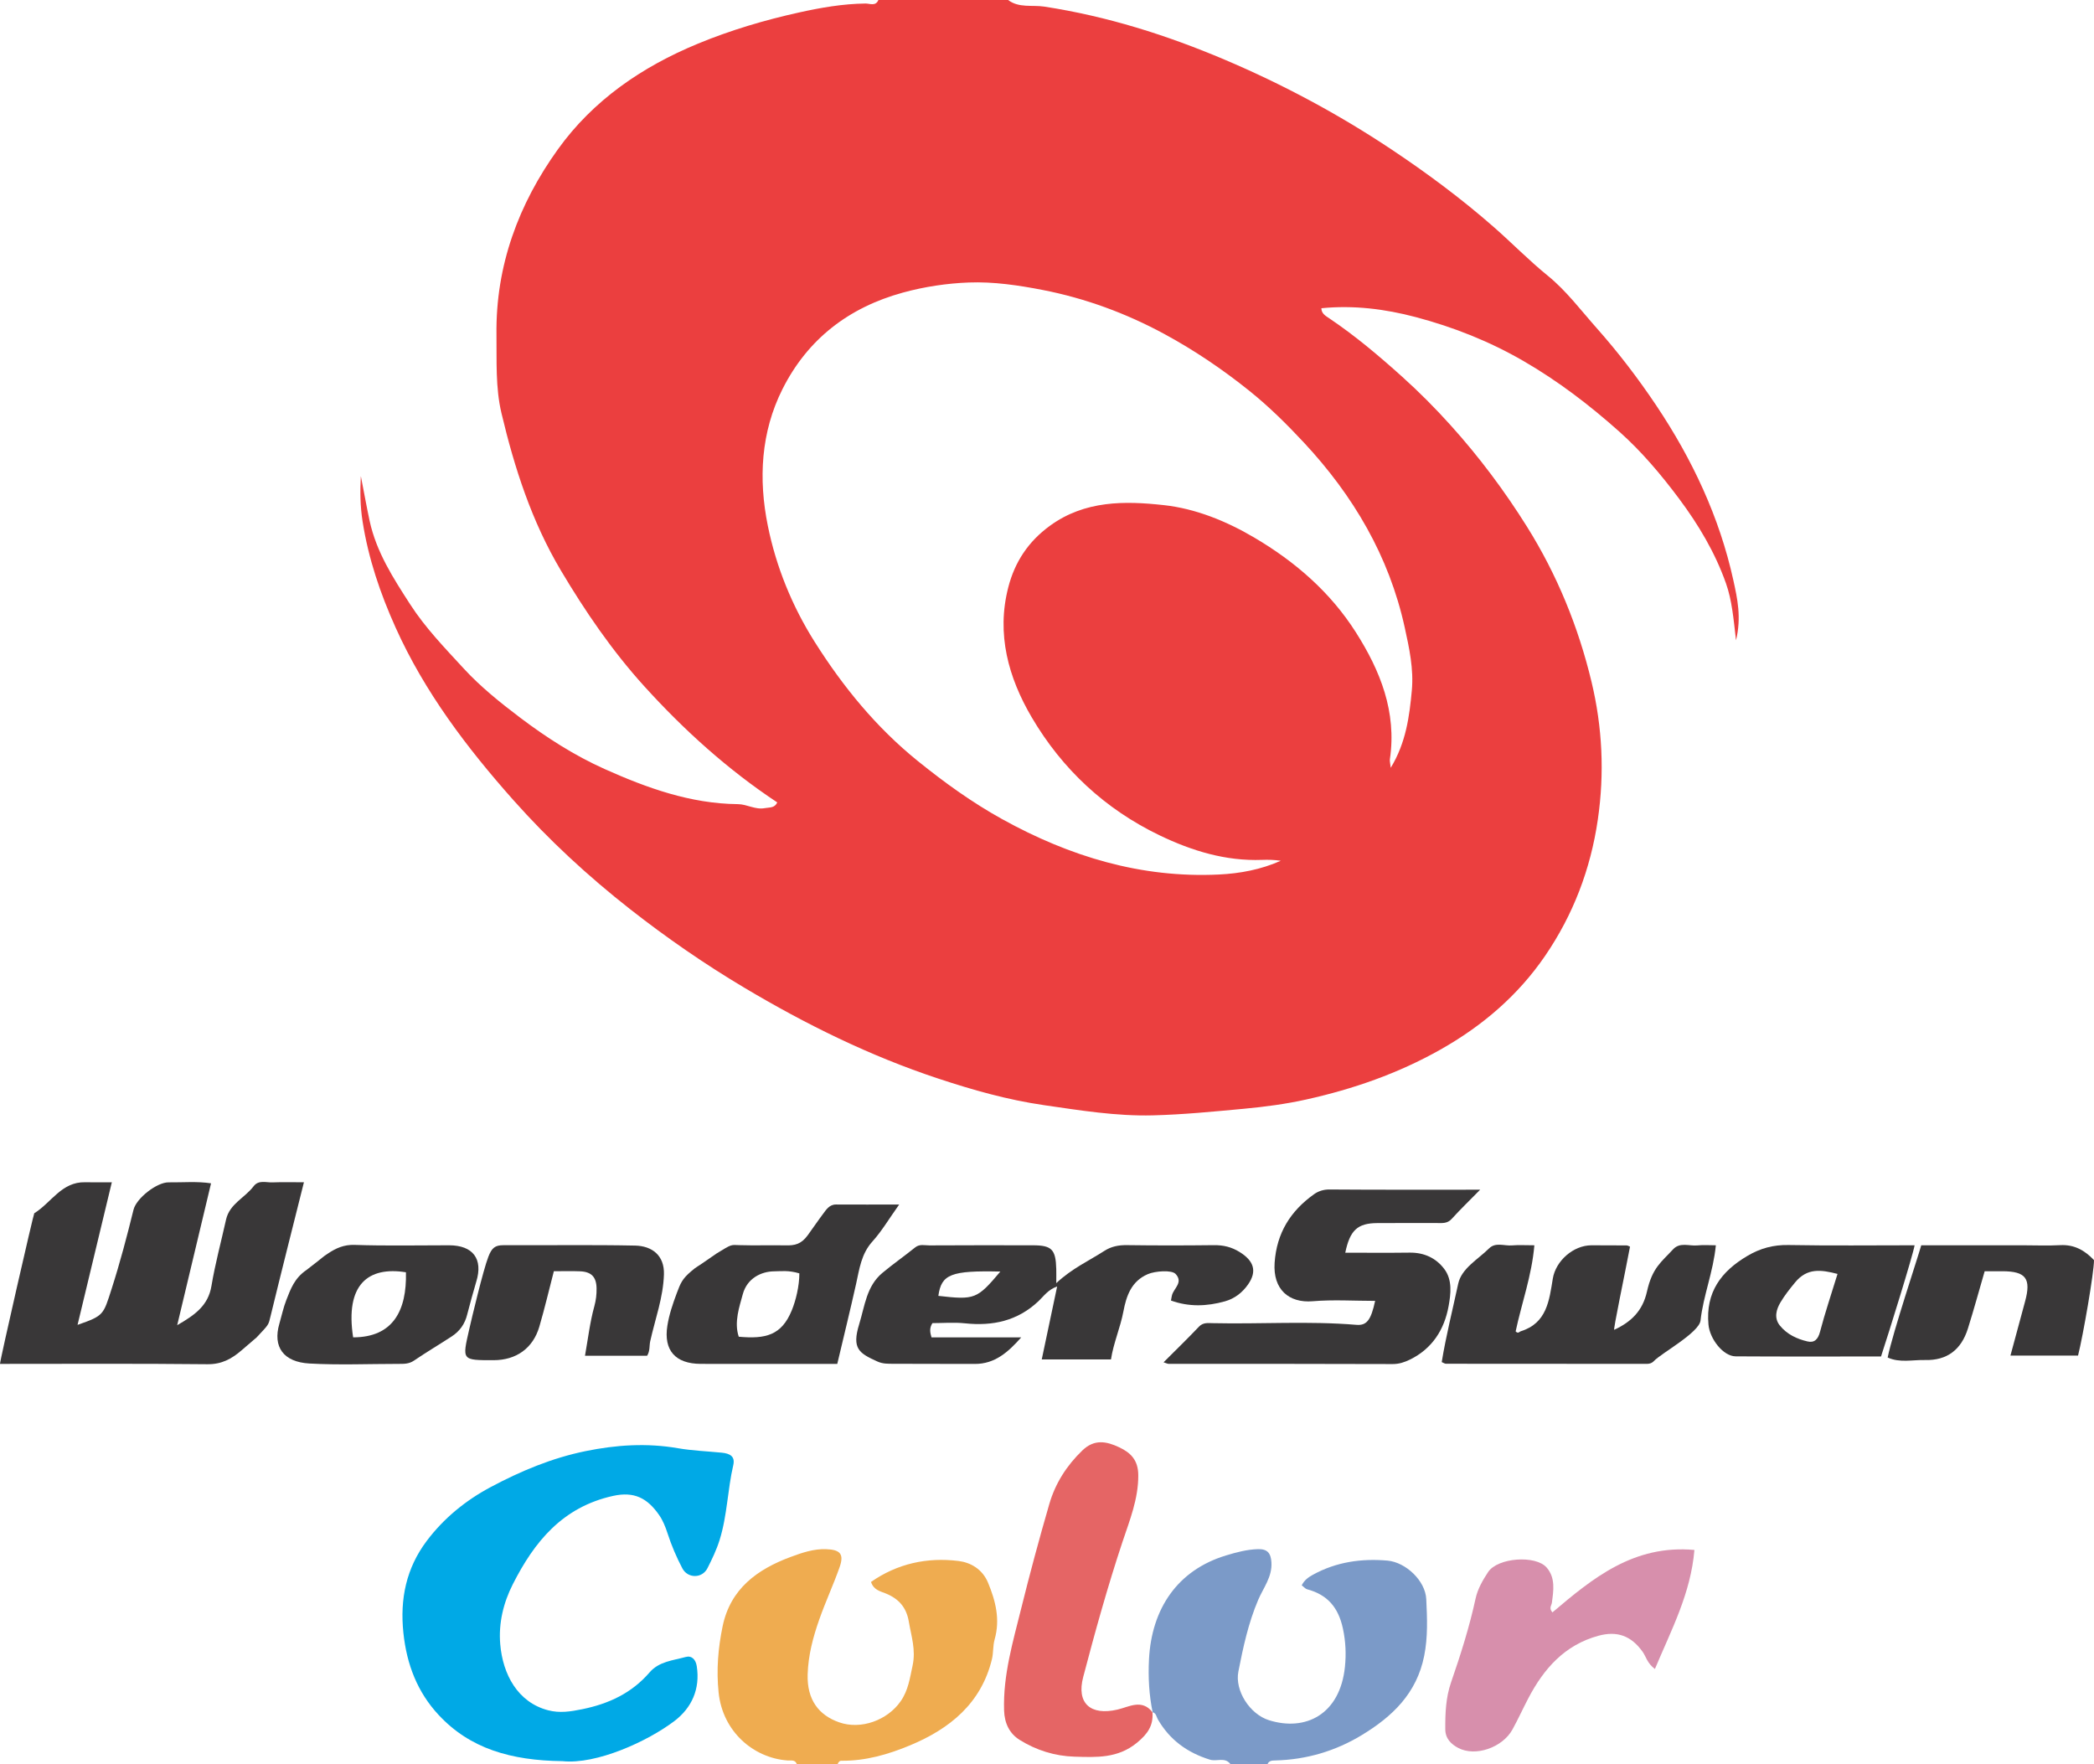 <?xml version="1.0" encoding="UTF-8" standalone="no"?>
<!-- Created with Inkscape (http://www.inkscape.org/) -->

<svg
   xmlns:dc="http://purl.org/dc/elements/1.1/"
   xmlns:cc="http://creativecommons.org/ns#"
   xmlns:rdf="http://www.w3.org/1999/02/22-rdf-syntax-ns#"
   xmlns:svg="http://www.w3.org/2000/svg"
   xmlns="http://www.w3.org/2000/svg"
   xmlns:sodipodi="http://sodipodi.sourceforge.net/DTD/sodipodi-0.dtd"
   xmlns:inkscape="http://www.inkscape.org/namespaces/inkscape"
   width="350.438"
   height="295.236"
   id="svg3513"
   version="1.1"
   inkscape:version="0.48.4 r9939"
   sodipodi:docname="Nouveau document 3">
  <defs
     id="defs3515">
    <clipPath
       clipPathUnits="userSpaceOnUse"
       id="clipPath430">
      <path
         inkscape:connector-curvature="0"
         d="M 0,792 612,792 612,0 0,0 0,792 z"
         id="path432" />
    </clipPath>
  </defs>
  <sodipodi:namedview
     id="base"
     pagecolor="#ffffff"
     bordercolor="#666666"
     borderopacity="1.0"
     inkscape:pageopacity="0.0"
     inkscape:pageshadow="2"
     inkscape:zoom="0.35"
     inkscape:cx="181.64754"
     inkscape:cy="124.76097"
     inkscape:document-units="px"
     inkscape:current-layer="layer1"
     showgrid="false"
     fit-margin-top="0"
     fit-margin-left="0"
     fit-margin-right="0"
     fit-margin-bottom="0"
     inkscape:window-width="1629"
     inkscape:window-height="998"
     inkscape:window-x="51"
     inkscape:window-y="24"
     inkscape:window-maximized="0" />
  <g
     inkscape:label="Calque 1"
     inkscape:groupmode="layer"
     id="layer1"
     transform="translate(-193.352,-361.887)">
    <g
       transform="matrix(1.25,0,0,-1.25,-28.237,1333.136)"
       id="g426">
      <g
         id="g428"
         clip-path="url(#clipPath430)">
        <g
           id="g434"
           transform="translate(363.468,674.206)">
          <path
             inkscape:connector-curvature="0"
             d="m 0,0 c 2.041,3.362 2.5,6.869 2.823,10.372 0.263,2.851 -0.346,5.656 -0.957,8.438 -2.098,9.545 -6.891,17.641 -13.478,24.714 -2.286,2.455 -4.674,4.822 -7.319,6.944 -3.599,2.889 -7.396,5.454 -11.434,7.638 -5.1,2.758 -10.532,4.752 -16.218,5.862 -3.252,0.635 -6.618,1.13 -9.907,1.004 -2.933,-0.113 -5.92,-0.555 -8.824,-1.352 -7.261,-1.991 -12.757,-6.232 -16.119,-12.913 -2.904,-5.771 -3.231,-12.053 -1.971,-18.283 1.117,-5.525 3.258,-10.781 6.272,-15.557 3.786,-5.998 8.226,-11.447 13.817,-15.964 3.594,-2.903 7.304,-5.574 11.328,-7.799 9.002,-4.976 18.56,-7.891 28.959,-7.394 2.854,0.136 5.657,0.663 8.307,1.843 -0.839,0.124 -1.663,0.151 -2.484,0.119 -4.89,-0.186 -9.411,1.201 -13.747,3.286 -7.303,3.514 -13.036,8.864 -17.106,15.782 -3.129,5.319 -4.765,11.167 -3.146,17.432 0.87,3.367 2.658,6.105 5.567,8.225 4.683,3.411 10.021,3.342 15.235,2.771 4.256,-0.465 8.348,-2.119 12.125,-4.343 C -12.805,27.602 -8.102,23.53 -4.685,18.163 -1.405,13.013 0.817,7.492 -0.113,1.165 -0.155,0.882 -0.061,0.579 0,0 m -51.231,102.794 c 1.45,-1.102 3.252,-0.641 4.84,-0.885 8.398,-1.288 16.395,-3.81 24.175,-7.113 7.785,-3.304 15.233,-7.297 22.254,-11.971 4.766,-3.173 9.386,-6.601 13.728,-10.406 2.448,-2.144 4.723,-4.482 7.264,-6.545 2.458,-1.995 4.418,-4.615 6.536,-7.001 2.889,-3.254 5.55,-6.73 7.979,-10.36 4.821,-7.202 8.471,-14.948 10.329,-23.43 0.525,-2.398 1.099,-4.925 0.35,-8.021 -0.337,2.936 -0.54,5.359 -1.343,7.631 -1.458,4.123 -3.675,7.848 -6.286,11.342 -2.404,3.216 -4.987,6.284 -7.984,8.959 -3.983,3.554 -8.196,6.778 -12.849,9.47 -4.557,2.636 -9.372,4.54 -14.411,5.874 -4.106,1.087 -8.318,1.617 -12.639,1.187 0.002,-0.726 0.593,-1.039 1.099,-1.38 3.439,-2.317 6.587,-4.977 9.673,-7.749 2.31,-2.074 4.465,-4.244 6.543,-6.55 3.808,-4.226 7.192,-8.745 10.201,-13.549 4.036,-6.444 6.887,-13.421 8.653,-20.795 1.452,-6.063 1.749,-12.208 0.842,-18.439 -0.967,-6.648 -3.306,-12.752 -7.052,-18.233 -3.613,-5.285 -8.375,-9.374 -14.021,-12.56 -5.662,-3.195 -11.674,-5.281 -17.939,-6.675 -2.743,-0.611 -5.563,-0.986 -8.401,-1.249 -4.058,-0.376 -8.113,-0.779 -12.183,-0.88 -4.892,-0.121 -9.705,0.666 -14.545,1.366 -4.894,0.707 -9.581,2.04 -14.221,3.578 -9.103,3.016 -17.649,7.23 -25.892,12.138 -5.343,3.181 -10.44,6.706 -15.306,10.522 -5.619,4.406 -10.895,9.273 -15.64,14.616 -6.226,7.011 -11.881,14.467 -15.763,23.102 -2.047,4.552 -3.637,9.22 -4.415,14.196 -0.321,2.055 -0.341,4.032 -0.232,6.069 0.404,-2.001 0.743,-4.002 1.174,-5.99 0.912,-4.203 3.181,-7.695 5.436,-11.191 2.028,-3.144 4.654,-5.854 7.172,-8.592 2.246,-2.443 4.891,-4.561 7.549,-6.572 3.525,-2.666 7.273,-5.067 11.308,-6.875 5.667,-2.539 11.502,-4.64 17.839,-4.701 1.234,-0.011 2.323,-0.776 3.609,-0.534 0.632,0.118 1.306,-0.013 1.664,0.764 -6.626,4.389 -12.504,9.698 -17.822,15.571 -4.277,4.723 -7.878,9.984 -11.15,15.487 -3.907,6.572 -6.209,13.708 -7.952,21.053 -0.814,3.433 -0.626,6.995 -0.67,10.52 -0.115,9.244 2.973,17.508 8.24,24.828 4.708,6.545 11.222,11.023 18.74,14.128 4.404,1.819 8.931,3.154 13.528,4.173 2.894,0.642 5.886,1.166 8.906,1.198 0.577,0.006 1.352,-0.405 1.718,0.474 l 17.367,0 z"
             style="fill:#eb3f3f;fill-opacity:1;fill-rule:nonzero;stroke:none"
             id="path436" />
        </g>
        <g
           id="g438"
           transform="translate(283.954,540.811)">
          <path
             inkscape:connector-curvature="0"
             d="m 0,0 c -0.226,0.641 -0.783,0.46 -1.246,0.494 -4.599,0.338 -8.694,3.894 -9.229,9.106 -0.31,3.022 -0.067,5.934 0.538,8.855 1.044,5.04 4.654,7.637 9.118,9.29 C 0.68,28.3 2.239,28.84 3.906,28.783 5.822,28.719 6.346,28.129 5.723,26.362 4.889,24.001 3.829,21.72 2.999,19.357 2.168,16.99 1.525,14.587 1.449,12.018 1.348,8.575 2.971,6.551 5.655,5.604 c 2.936,-1.035 6.486,0.278 8.257,2.833 1.008,1.456 1.219,3.075 1.584,4.753 0.462,2.121 -0.178,3.95 -0.507,5.906 -0.319,1.892 -1.346,3.052 -3.091,3.76 -0.713,0.289 -1.616,0.453 -1.967,1.541 3.526,2.458 7.509,3.323 11.711,2.806 1.629,-0.201 3.208,-1.098 3.959,-2.915 1.018,-2.462 1.637,-4.919 0.88,-7.588 C 26.239,15.849 26.329,14.907 26.118,14.043 24.675,8.119 20.464,4.734 15.167,2.523 12.254,1.308 9.195,0.42 5.964,0.456 5.686,0.459 5.556,0.232 5.458,0 L 0,0 z"
             style="fill:#efac50;fill-opacity:1;fill-rule:nonzero;stroke:none"
             id="path440" />
        </g>
        <g
           id="g442"
           transform="translate(342.009,540.811)">
          <path
             inkscape:connector-curvature="0"
             d="m 0,0 c -0.732,0.995 -1.834,0.32 -2.741,0.599 -3.033,0.934 -5.407,2.656 -6.995,5.428 -0.192,0.335 -0.207,0.824 -0.71,0.926 l 0.034,-0.035 c -0.487,2.339 -0.617,4.709 -0.497,7.086 0.344,6.824 3.826,11.97 10.304,13.937 1.384,0.42 2.806,0.804 4.287,0.846 C 4.936,28.821 5.41,28.263 5.485,27.014 5.602,25.066 4.392,23.591 3.71,21.989 2.389,18.883 1.698,15.652 1.059,12.393 0.56,9.845 2.587,6.691 5.148,5.887 c 4.921,-1.546 9.521,0.779 10.179,7.15 0.172,1.665 0.105,3.378 -0.273,5.124 -0.612,2.826 -2.065,4.528 -4.798,5.254 -0.216,0.057 -0.388,0.281 -0.715,0.53 0.336,0.671 0.847,1.059 1.506,1.42 3.127,1.714 6.494,2.191 9.97,1.888 2.434,-0.212 5.081,-2.681 5.197,-5.163 0.117,-2.511 0.235,-5.031 -0.278,-7.596 C 24.928,9.447 21.652,6.359 17.574,3.887 14.035,1.742 10.146,0.596 5.98,0.496 5.563,0.486 5.152,0.472 4.962,0 L 0,0 z"
             style="fill:#7b9ac8;fill-opacity:1;fill-rule:nonzero;stroke:none"
             id="path444" />
        </g>
        <g
           id="g446"
           transform="translate(252.577,541.213)">
          <path
             inkscape:connector-curvature="0"
             d="m 0,0 c -6.922,0.087 -12.387,1.679 -16.583,6.189 -2.829,3.041 -4.266,6.734 -4.714,10.973 -0.486,4.593 0.399,8.696 3.116,12.314 2.279,3.033 5.206,5.426 8.579,7.223 4.021,2.142 8.2,3.889 12.676,4.805 4.103,0.84 8.207,1.117 12.409,0.388 1.898,-0.329 3.889,-0.401 5.838,-0.593 1.109,-0.108 1.818,-0.498 1.546,-1.669 -0.77,-3.307 -0.803,-6.735 -1.829,-10.017 -0.421,-1.345 -1.015,-2.569 -1.628,-3.782 -0.702,-1.389 -2.637,-1.392 -3.361,-0.018 -0.79,1.5 -1.463,3.083 -1.984,4.695 -0.281,0.868 -0.631,1.727 -1.11,2.42 -1.596,2.307 -3.367,3.209 -6.199,2.58 -6.779,-1.504 -10.535,-6.159 -13.407,-11.826 -1.244,-2.452 -1.924,-5.166 -1.682,-8.029 0.338,-4.017 2.33,-7.78 6.414,-8.842 1.559,-0.405 3.002,-0.174 4.56,0.143 3.556,0.723 6.63,2.153 9.021,4.93 1.264,1.469 3.135,1.593 4.821,2.06 0.815,0.226 1.354,-0.321 1.495,-1.23 C 18.453,9.648 17.299,7.128 14.972,5.362 11.407,2.657 4.558,-0.476 0,0"
             style="fill:#00a9e6;fill-opacity:1;fill-rule:nonzero;stroke:none"
             id="path448" />
        </g>
        <g
           id="g450"
           transform="translate(331.563,547.764)">
          <path
             inkscape:connector-curvature="0"
             d="m 0,0 c 0.142,-1.784 -0.637,-2.902 -2.06,-4.077 -2.573,-2.123 -5.444,-1.96 -8.379,-1.873 -2.641,0.079 -5.133,0.866 -7.344,2.249 -1.332,0.832 -2.024,2.186 -2.079,3.943 -0.148,4.712 1.177,9.153 2.286,13.629 1.163,4.691 2.421,9.36 3.768,14.001 0.804,2.767 2.317,5.144 4.428,7.178 1.607,1.549 3.227,1.22 4.919,0.425 1.551,-0.729 2.553,-1.717 2.565,-3.734 0.019,-3.194 -1.154,-6.045 -2.116,-8.939 -1.984,-5.97 -3.665,-12.021 -5.26,-18.098 -0.92,-3.506 0.977,-5.191 4.591,-4.351 1.553,0.361 3.295,1.479 4.715,-0.388 L 0,0 z"
             style="fill:#e56565;fill-opacity:1;fill-rule:nonzero;stroke:none"
             id="path452" />
        </g>
        <g
           id="g454"
           transform="translate(398.835,553.554)">
          <path
             inkscape:connector-curvature="0"
             d="m 0,0 c -1.046,0.78 -1.179,1.646 -1.647,2.303 -1.522,2.134 -3.399,2.835 -5.933,2.14 -4.52,-1.239 -7.306,-4.417 -9.379,-8.387 -0.72,-1.379 -1.365,-2.799 -2.115,-4.161 -1.324,-2.405 -4.942,-3.688 -7.255,-2.467 -0.898,0.474 -1.728,1.207 -1.737,2.5 -0.014,2.14 0.066,4.241 0.778,6.295 1.276,3.686 2.454,7.398 3.283,11.225 0.269,1.243 0.957,2.451 1.673,3.53 1.284,1.936 6.372,2.302 7.843,0.598 1.195,-1.384 0.912,-3.085 0.694,-4.714 -0.05,-0.376 -0.43,-0.709 0.073,-1.286 5.385,4.567 10.87,9.096 19.011,8.36 C 4.802,10.119 2.204,5.249 0,0"
             style="fill:#d78fac;fill-opacity:1;fill-rule:nonzero;stroke:none"
             id="path456" />
        </g>
        <g
           id="g458"
           transform="translate(181.861,614.569)">
          <path
             inkscape:connector-curvature="0"
             d="M 0,0 C 2.266,1.39 3.65,4.226 6.813,4.149 7.955,4.122 9.098,4.145 10.382,4.145 8.819,-2.358 7.314,-8.619 5.793,-14.945 c 3.528,1.23 3.439,1.323 4.564,4.827 1.122,3.495 2.053,7.029 2.929,10.587 0.379,1.54 3.135,3.687 4.699,3.666 1.881,-0.025 3.773,0.159 5.681,-0.13 -1.493,-6.256 -2.964,-12.425 -4.531,-18.993 2.409,1.388 4.15,2.64 4.586,5.254 0.498,2.987 1.297,5.924 1.955,8.885 0.47,2.113 2.518,2.912 3.679,4.45 0.676,0.895 1.666,0.496 2.526,0.529 1.385,0.054 2.774,0.015 4.22,0.015 -1.527,-6.103 -3.02,-11.972 -4.45,-17.857 -0.321,-1.319 -0.188,-1.092 -1.876,-2.905 l -2.05,-1.759 c -1.324,-1.136 -2.656,-1.858 -4.539,-1.838 -9.257,0.099 -18.517,0.045 -27.775,0.045 0,0.496 4.491,20.109 4.589,20.169"
             style="fill:#393738;fill-opacity:1;fill-rule:nonzero;stroke:none"
             id="path460" />
        </g>
        <g
           id="g462"
           transform="translate(455.486,595.514)">
          <path
             inkscape:connector-curvature="0"
             d="m 0,0 -9.05,0 c 0.646,2.394 1.29,4.813 1.953,7.227 0.845,3.079 0.12,4.058 -3.032,4.063 -0.74,0.001 -1.48,0 -2.373,0 -0.742,-2.554 -1.445,-5.13 -2.244,-7.676 -0.895,-2.852 -2.812,-4.284 -5.721,-4.21 -1.665,0.043 -3.407,-0.408 -5.022,0.337 0.695,3.373 4.069,13.474 4.497,15.023 l 13.672,0 c 1.644,0 3.292,-0.072 4.932,0.018 1.884,0.104 3.297,-0.703 4.524,-2.003 C 2.136,11.125 0.685,2.71 0,0"
             style="fill:#393738;fill-opacity:1;fill-rule:nonzero;stroke:none"
             id="path464" />
        </g>
        <g
           id="g466"
           transform="translate(311.202,606.762)">
          <path
             inkscape:connector-curvature="0"
             d="M 0,0 C -6.625,0.152 -7.897,-0.362 -8.302,-3.255 -3.419,-3.812 -3.12,-3.699 0,0 m 7.486,-1.554 c 2.091,1.968 4.371,2.986 6.445,4.325 0.907,0.585 1.898,0.782 3,0.766 3.884,-0.054 7.769,-0.05 11.654,-0.004 1.26,0.015 2.347,-0.236 3.445,-0.915 1.902,-1.176 2.383,-2.567 1.127,-4.354 -0.752,-1.071 -1.766,-1.879 -3.09,-2.251 -2.442,-0.684 -4.836,-0.758 -7.227,0.107 0.086,0.441 0.103,0.6 0.148,0.751 0.274,0.921 1.523,1.693 0.468,2.814 -0.526,0.558 -2.744,0.385 -3.712,-0.03 -2.228,-0.953 -2.882,-2.95 -3.269,-4.99 -0.417,-2.198 -1.332,-4.233 -1.665,-6.431 l -9.269,0 c 0.691,3.272 1.36,6.442 2.062,9.769 C 6.366,-2.435 5.796,-3.312 5.112,-3.958 2.286,-6.627 -1.029,-7.32 -4.757,-6.929 c -1.457,0.153 -2.943,0.025 -4.34,0.025 -0.42,-0.68 -0.326,-1.216 -0.121,-1.913 l 12.01,0 c -1.722,-1.94 -3.511,-3.57 -6.229,-3.551 -3.636,0.025 -7.273,-0.01 -10.91,0.02 -0.707,0.006 -1.381,-0.029 -2.131,0.312 -2.425,1.103 -3.437,1.699 -2.421,4.993 0.756,2.452 0.974,5.081 3.103,6.86 1.42,1.186 2.944,2.246 4.384,3.409 0.607,0.491 1.264,0.272 1.89,0.275 4.628,0.028 9.257,0.02 13.886,0.014 2.519,-0.004 3.052,-0.553 3.12,-3.177 0.013,-0.494 0.002,-0.989 0.002,-1.892"
             style="fill:#393738;fill-opacity:1;fill-rule:nonzero;stroke:none"
             id="path468" />
        </g>
        <g
           id="g470"
           transform="translate(333.052,594.611)">
          <path
             inkscape:connector-curvature="0"
             d="m 0,0 c 1.638,1.64 3.218,3.167 4.727,4.76 0.551,0.582 1.176,0.497 1.814,0.482 6.425,-0.146 12.855,0.309 19.276,-0.225 1.372,-0.114 1.955,0.618 2.509,3.208 -2.824,0 -5.606,0.183 -8.353,-0.048 -3.188,-0.269 -5.347,1.579 -5.104,5.149 0.273,3.994 2.134,6.941 5.283,9.183 0.555,0.395 1.243,0.635 2.044,0.629 6.591,-0.049 13.183,-0.028 20.191,-0.028 -1.448,-1.475 -2.673,-2.653 -3.811,-3.91 -0.603,-0.665 -1.317,-0.551 -2.039,-0.552 -2.646,-0.007 -5.292,0.013 -7.938,-0.008 -2.613,-0.02 -3.641,-0.93 -4.271,-3.965 2.906,0 5.757,-0.028 8.607,0.01 1.925,0.026 3.524,-0.703 4.645,-2.184 1.121,-1.48 0.871,-3.376 0.579,-4.993 C 37.594,4.392 35.973,1.82 32.984,0.364 32.266,0.014 31.538,-0.237 30.676,-0.234 20.671,-0.197 10.665,-0.209 0.66,-0.203 0.524,-0.202 0.387,-0.122 0,0"
             style="fill:#393738;fill-opacity:1;fill-rule:nonzero;stroke:none"
             id="path472" />
        </g>
        <g
           id="g474"
           transform="translate(393.393,598.968)">
          <path
             inkscape:connector-curvature="0"
             d="m 0,0 c 2.237,1.034 3.795,2.506 4.376,5.107 0.717,3.212 1.923,3.948 3.489,5.654 0.929,1.012 2.169,0.422 3.266,0.533 0.802,0.081 1.618,0.016 2.47,0.016 C 13.251,7.731 11.923,4.589 11.55,1.241 11.368,-0.385 6.258,-3.164 5.319,-4.177 4.91,-4.618 4.446,-4.565 3.968,-4.565 c -8.837,-10e-4 -17.673,0.003 -26.509,0.015 -0.15,10e-4 -0.3,0.116 -0.559,0.222 0.575,3.514 1.455,6.999 2.205,10.491 0.442,2.057 2.636,3.246 4.136,4.733 0.868,0.86 2.033,0.31 3.06,0.398 0.894,0.076 1.8,0.016 3.002,0.016 -0.348,-4.061 -1.712,-7.785 -2.507,-11.531 0.362,-0.347 0.486,-0.04 0.673,0.017 3.519,1.082 3.822,4.142 4.304,7.058 0.393,2.372 2.744,4.45 5.17,4.455 1.569,0.003 3.138,-10e-4 4.707,-0.016 C 1.803,11.291 1.956,11.185 2.109,11.127 1.433,7.531 -0.199,-0.18 0,0"
             style="fill:#393738;fill-opacity:1;fill-rule:nonzero;stroke:none"
             id="path476" />
        </g>
        <g
           id="g478"
           transform="translate(284.29,606.519)">
          <path
             inkscape:connector-curvature="0"
             d="m 0,0 c -1.452,0.436 -2.442,0.282 -3.414,0.271 -1.639,-0.019 -3.58,-0.895 -4.163,-3.079 -0.434,-1.625 -1.191,-3.719 -0.535,-5.674 3.605,-0.325 5.721,0.181 7.093,3.516 C -0.469,-3.63 0,-1.699 0,0 M 13.364,9.214 C 12.015,7.322 11.044,5.663 9.782,4.266 8.278,2.601 8.041,0.579 7.591,-1.436 6.808,-4.94 5.951,-8.428 5.078,-12.119 l -9.878,0 c -2.808,0 -5.616,-0.01 -8.423,0.002 -3.358,0.015 -4.97,1.795 -4.447,5.106 0.234,1.48 0.726,2.937 1.255,4.347 0.504,1.345 0.73,1.932 1.968,2.97 0.899,0.755 0,0 3.356,2.35 2.102,1.289 1.874,1.158 3.085,1.121 2.062,-0.065 4.129,0.013 6.193,-0.03 1.195,-0.025 2.069,0.149 2.95,1.376 C 3.186,7.98 2.453,7.005 3.186,7.98 3.594,8.522 4.019,9.224 4.909,9.219 7.597,9.205 10.286,9.214 13.364,9.214"
             style="fill:#393738;fill-opacity:1;fill-rule:nonzero;stroke:none"
             id="path480" />
        </g>
        <g
           id="g482"
           transform="translate(224.55,597.952)">
          <path
             inkscape:connector-curvature="0"
             d="M 0,0 C 5.339,0.003 7.194,3.575 7.07,8.712 2.026,9.524 -1.095,7.096 0,0 M 15.276,3.082 C 14.961,1.78 14.269,0.823 13.192,0.12 11.519,-0.973 9.795,-1.988 8.145,-3.114 7.468,-3.576 6.778,-3.552 6.05,-3.552 c -3.969,0 -7.948,-0.172 -11.905,0.051 -3.503,0.198 -4.916,2.247 -4.028,5.306 0.31,1.07 0.549,2.201 0.938,3.193 0.574,1.464 1.084,2.925 2.695,4.018 2.878,2.207 1.874,1.534 2.878,2.207 1.058,0.709 2.14,1.205 3.569,1.155 4.212,-0.146 8.433,-0.05 12.651,-0.052 3.173,-0.002 4.584,-1.806 3.636,-4.874 C 16.255,6.71 15.465,3.867 15.276,3.082"
             style="fill:#393738;fill-opacity:1;fill-rule:nonzero;stroke:none"
             id="path484" />
        </g>
        <g
           id="g486"
           transform="translate(423.283,606.444)">
          <path
             inkscape:connector-curvature="0"
             d="m 0,0 c -2.214,0.576 -4.06,0.821 -5.667,-1.122 -0.723,-0.875 -1.444,-1.785 -1.994,-2.727 -0.494,-0.849 -0.902,-2.023 -0.053,-3.069 0.962,-1.184 2.276,-1.785 3.688,-2.12 0.929,-0.22 1.421,0.283 1.685,1.293 C -1.682,-5.228 -0.846,-2.757 0,0 m 5.826,-11.052 c -6.454,0 -12.961,-0.025 -19.468,0.017 -1.654,0.011 -3.457,2.309 -3.635,4.25 -0.395,4.299 1.67,7.111 5.218,9.203 1.738,1.024 3.473,1.488 5.498,1.451 C -0.955,3.767 4.654,3.834 10.321,3.834 10.078,2.427 6.901,-7.776 5.826,-11.052"
             style="fill:#393738;fill-opacity:1;fill-rule:nonzero;stroke:none"
             id="path488" />
        </g>
        <g
           id="g490"
           transform="translate(242.657,608.751)">
          <path
             inkscape:connector-curvature="0"
             d="m 0,0 c 0.46,1.182 0.893,1.543 2.026,1.539 5.87,-0.025 11.741,0.067 17.609,-0.051 2.291,-0.046 3.948,-1.328 3.869,-3.856 -0.098,-3.123 -1.176,-5.978 -1.836,-8.943 -0.137,-0.613 -0.012,-1.295 -0.416,-1.953 l -8.317,0 c 0.408,2.291 0.664,4.504 1.25,6.626 0.227,0.822 0.312,1.596 0.3,2.395 -0.023,1.535 -0.701,2.225 -2.203,2.287 -1.148,0.048 -2.299,0.01 -3.516,0.01 C 8.109,-4.476 7.532,-6.944 6.82,-9.373 5.972,-12.262 3.727,-13.85 0.708,-13.855 -3.601,-13.861 -3.51,-13.882 -2.562,-9.71 -2.247,-8.32 -0.708,-1.818 0,0"
             style="fill:#393738;fill-opacity:1;fill-rule:nonzero;stroke:none"
             id="path492" />
        </g>
      </g>
    </g>
  </g>
</svg>
